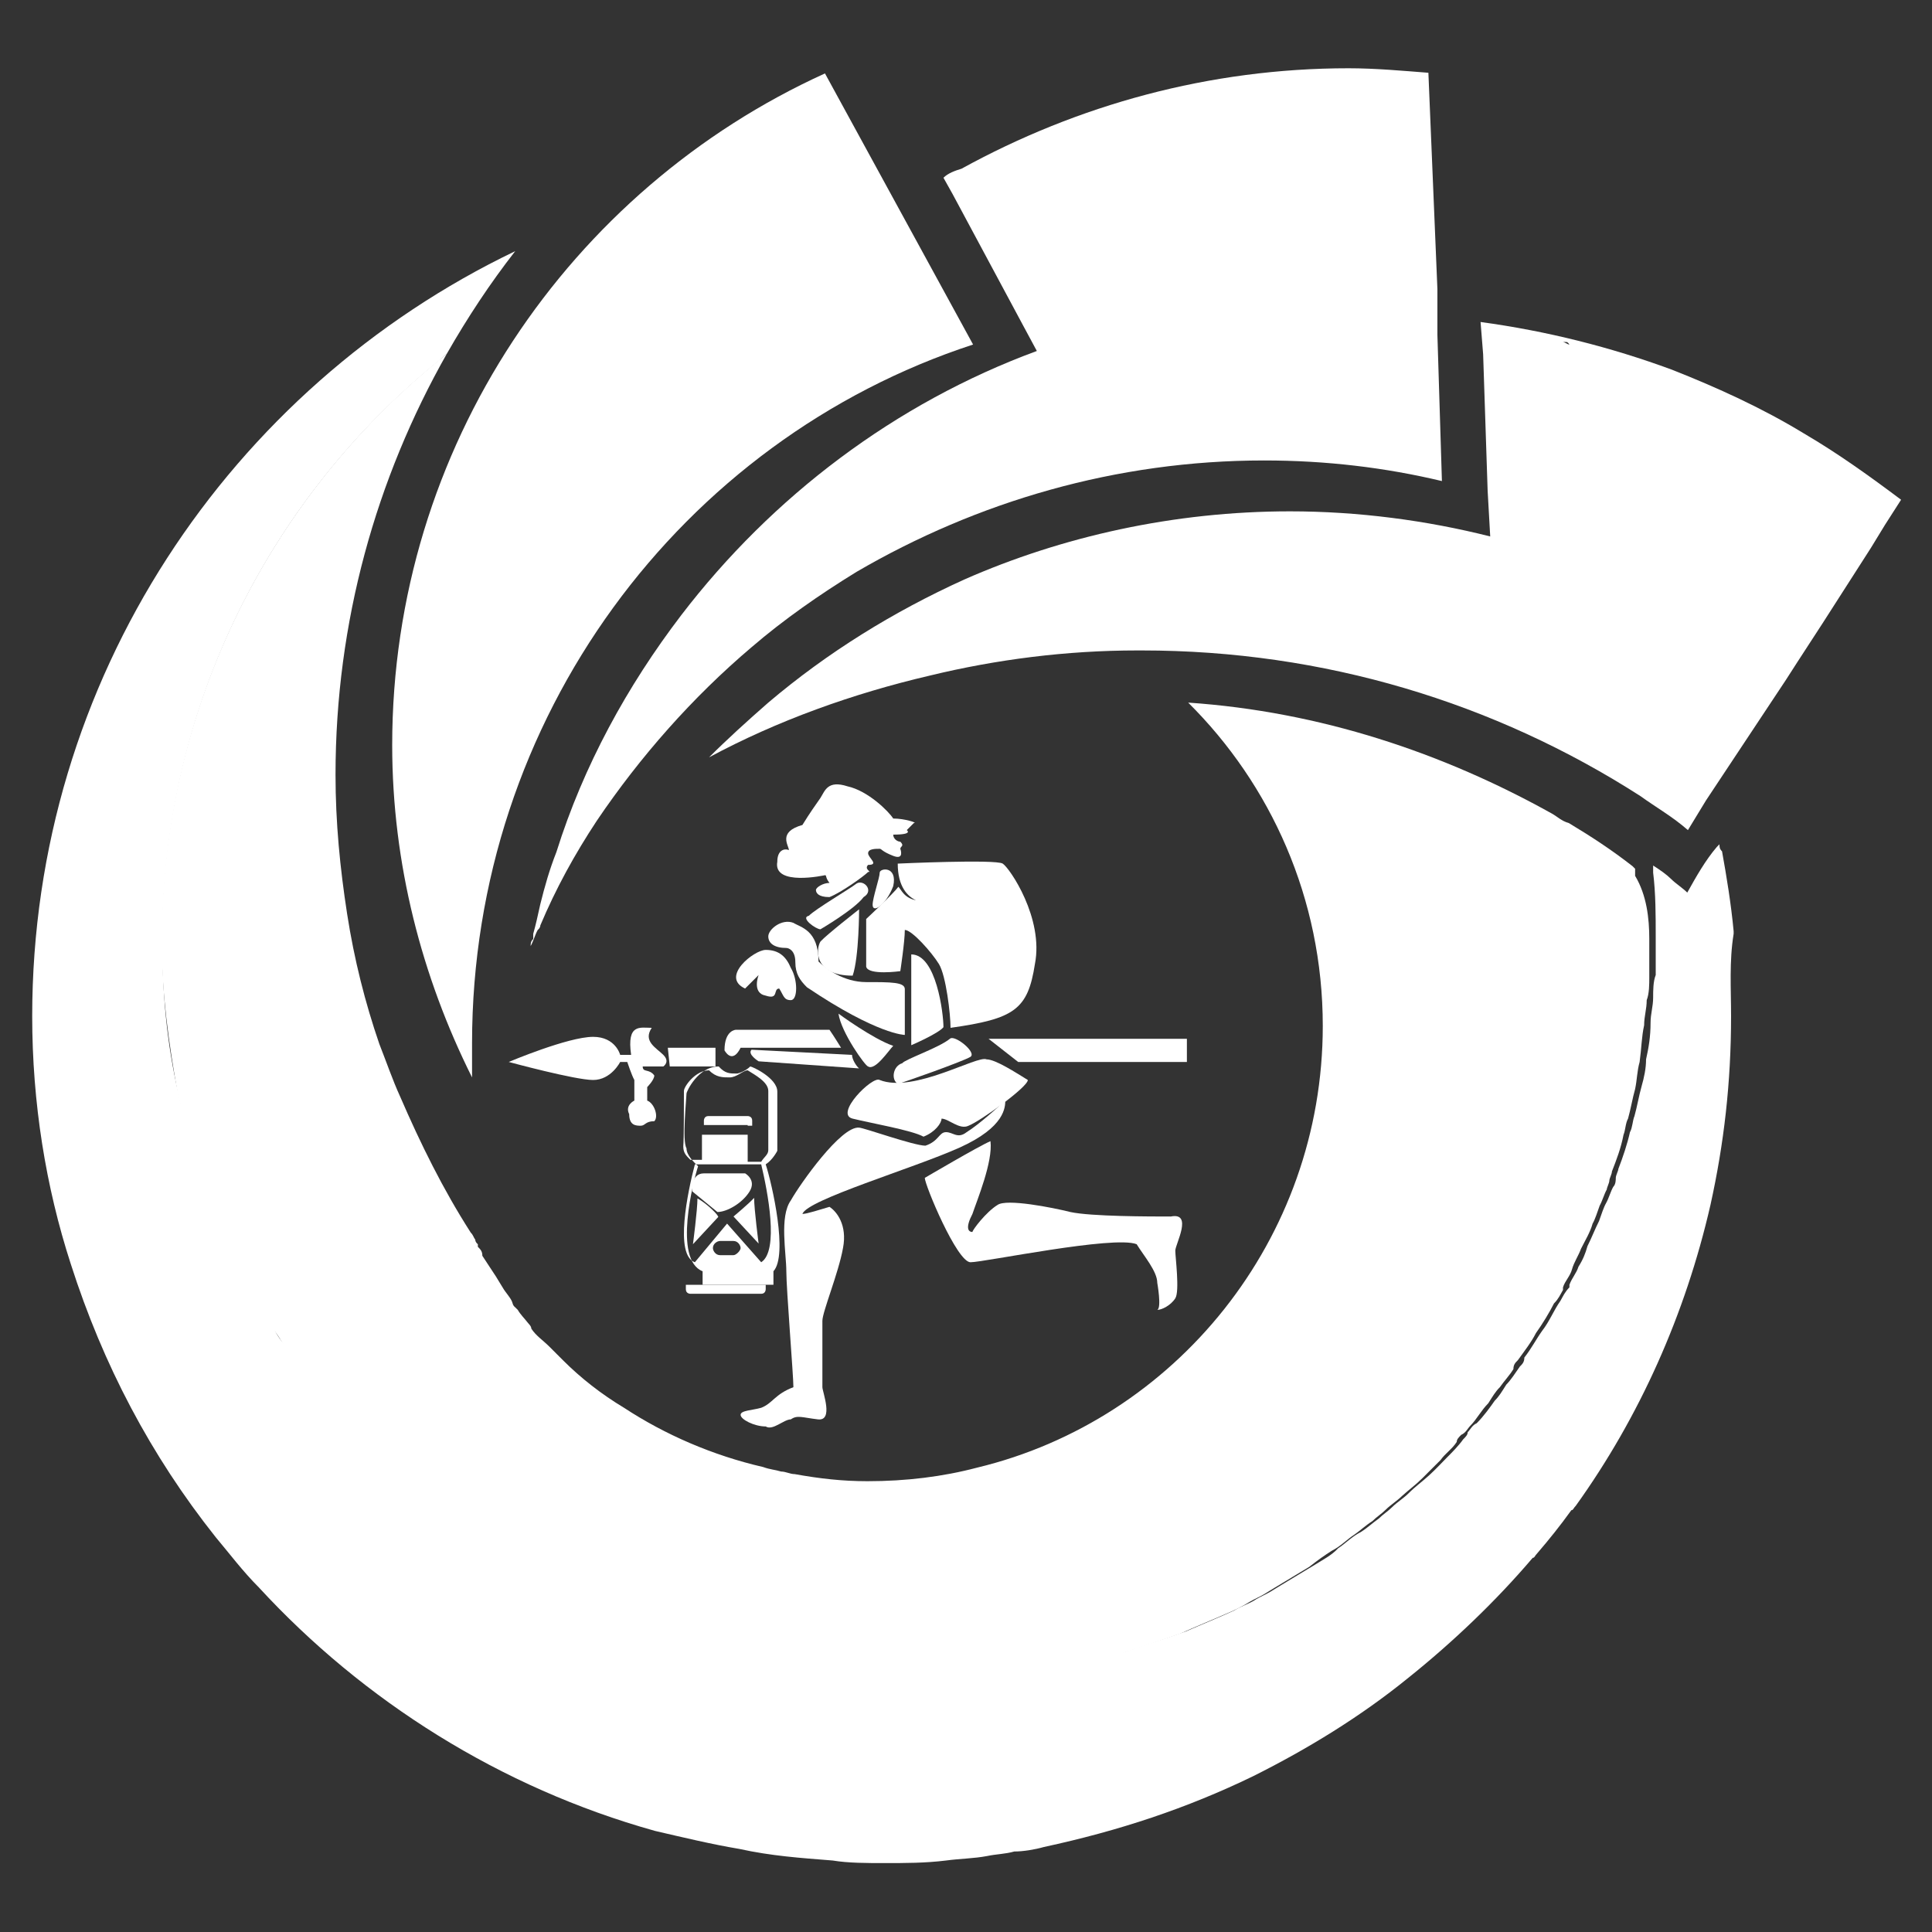 <?xml version="1.0" encoding="utf-8"?>
<!-- Generator: Adobe Illustrator 26.0.3, SVG Export Plug-In . SVG Version: 6.00 Build 0)  -->
<svg version="1.1" id="Layer_1" xmlns="http://www.w3.org/2000/svg" xmlns:xlink="http://www.w3.org/1999/xlink" x="0px" y="0px"
	 viewBox="0 0 30 30" style="enable-background:new 0 0 30 30;" xml:space="preserve">
<rect x="0" y="0" width="30" height="30" fill="#333333" stroke="none"/>
<style type="text/css">
	.st0{fill:#FFFFFF;}
</style>
<g>
	<g>
		<path class="st0" d="M26.88,15.78c0,1.03-0.11,1.98-0.32,2.93l0,0c-0.39,1.7-1.1,3.29-2.09,4.67c-0.04,0.04-0.04,0.07-0.07,0.07
			c-0.18,0.25-0.35,0.46-0.53,0.67l0,0c-0.04,0.04-0.04,0.07-0.07,0.07c-0.57,0.67-1.24,1.31-1.94,1.87c-0.74,0.6-1.56,1.1-2.4,1.52
			c-1.03,0.5-2.09,0.85-3.25,1.1c-0.14,0.04-0.32,0.07-0.46,0.07c-0.14,0.04-0.28,0.04-0.42,0.07c-0.21,0.04-0.42,0.04-0.64,0.07
			c-0.32,0.04-0.64,0.04-0.95,0.04c-0.28,0-0.57,0-0.81-0.04c-0.5-0.04-0.95-0.07-1.45-0.18c-0.42-0.07-0.88-0.18-1.31-0.28
			c-2.4-0.67-4.53-2.02-6.15-3.78c-0.25-0.25-0.46-0.53-0.67-0.78C2.34,22.6,1.6,21.19,1.1,19.63c-0.39-1.2-0.6-2.51-0.6-3.85
			C0.5,10.54,3.58,6.02,8,3.9c-0.39,0.5-0.74,1.03-1.06,1.59C6.9,5.52,6.87,5.56,6.83,5.59c-2.62,2.12-4.31,5.37-4.31,9.02
			c0,0.81,0.07,1.59,0.25,2.37c0,0.07,0.04,0.11,0.04,0.18c0.04,0.11,0.07,0.25,0.07,0.35c0.04,0.11,0.07,0.21,0.11,0.35
			c0.11,0.35,0.21,0.67,0.35,0.99c0.04,0.07,0.07,0.18,0.11,0.25c0.07,0.18,0.14,0.32,0.21,0.5c0.11,0.21,0.21,0.39,0.32,0.57l0,0
			c0.07,0.14,0.18,0.28,0.25,0.42c0.07,0.14,0.14,0.25,0.25,0.35c0.04,0.07,0.07,0.11,0.11,0.18c0.07,0.11,0.18,0.25,0.25,0.35
			s0.14,0.21,0.25,0.32c0.07,0.11,0.14,0.18,0.21,0.28c0.28,0.35,0.6,0.67,0.95,0.99c0.14,0.14,0.28,0.25,0.42,0.35
			c0.11,0.11,0.21,0.18,0.32,0.25c0.11,0.07,0.21,0.14,0.32,0.25c0.21,0.14,0.42,0.32,0.67,0.46c0.14,0.11,0.32,0.18,0.46,0.28
			c0.14,0.07,0.28,0.18,0.46,0.25c0.07,0.04,0.14,0.07,0.25,0.11c0.04,0.04,0.11,0.07,0.14,0.07c0,0,0.04,0,0.07,0.04
			c0.11,0.07,0.25,0.11,0.35,0.14l0,0c0.04,0.04,0.07,0.04,0.14,0.07c0.14,0.07,0.28,0.11,0.42,0.14c0.07,0.04,0.18,0.07,0.25,0.07
			l0,0c0.42,0.14,0.85,0.25,1.27,0.35c0.18,0.04,0.32,0.07,0.5,0.11c0.14,0.04,0.28,0.04,0.42,0.07c0.11,0,0.21,0.04,0.35,0.04l0,0
			h0.04c0.07,0,0.14,0,0.18,0c0.07,0,0.11,0,0.18,0c0.04,0,0.04,0,0.07,0c0.04,0,0.07,0,0.11,0h0.04h0.07c0,0,0,0,0.04,0l0,0h0.07
			c0.11,0,0.21,0,0.32,0c1.13,0,2.23-0.18,3.29-0.46c0.32-0.11,0.64-0.21,0.95-0.32c0.25-0.11,0.5-0.21,0.74-0.32l0,0
			c0.11-0.07,0.25-0.11,0.35-0.18c0.07-0.04,0.14-0.07,0.21-0.11c0.07-0.04,0.11-0.07,0.18-0.11c0.18-0.11,0.35-0.21,0.53-0.32
			c0.11-0.07,0.25-0.14,0.35-0.25c0.11-0.07,0.21-0.18,0.35-0.25c0.11-0.07,0.18-0.14,0.28-0.21c0.07-0.07,0.14-0.11,0.21-0.18
			c0.07-0.07,0.18-0.14,0.25-0.21c0.11-0.11,0.21-0.18,0.32-0.28s0.21-0.21,0.28-0.28c0.07-0.07,0.18-0.18,0.25-0.28
			c0.04-0.04,0.07-0.07,0.07-0.11c0.04-0.04,0.07-0.11,0.14-0.14c0.11-0.11,0.21-0.25,0.28-0.35c0.07-0.07,0.11-0.14,0.18-0.25l0,0
			l0,0l0,0c0.07-0.07,0.14-0.18,0.21-0.28c0.04-0.04,0.07-0.07,0.07-0.14c0.11-0.14,0.18-0.28,0.28-0.42
			c0.11-0.14,0.18-0.32,0.28-0.46c0.04-0.07,0.07-0.14,0.14-0.21l0,0c0,0,0,0,0-0.04c0.04-0.11,0.11-0.18,0.14-0.28
			c0.07-0.11,0.11-0.21,0.14-0.32c0.07-0.14,0.11-0.25,0.18-0.39c0.04-0.11,0.07-0.21,0.11-0.28c0.04-0.07,0.07-0.18,0.11-0.25
			c0.04-0.04,0.04-0.11,0.04-0.14c0-0.04,0.04-0.11,0.04-0.14c0.07-0.18,0.14-0.39,0.18-0.57c0.04-0.07,0.04-0.18,0.07-0.25
			c0.04-0.14,0.07-0.32,0.11-0.46c0.04-0.14,0.07-0.28,0.07-0.42c0.04-0.18,0.07-0.35,0.07-0.57c0-0.14,0.04-0.25,0.04-0.39
			c0-0.11,0-0.25,0.04-0.35c0-0.11,0-0.18,0-0.28c0-0.04,0-0.04,0-0.07c0-0.07,0-0.18,0-0.25c0-0.32,0-0.67-0.04-0.99
			c0-0.04,0-0.07,0-0.11l0,0c0.11,0.07,0.21,0.14,0.28,0.21c0.07,0.07,0.18,0.14,0.25,0.21l0,0c0.14-0.25,0.28-0.5,0.46-0.71
			l0.04-0.04c0,0.04,0,0.07,0.04,0.11c0.07,0.39,0.14,0.81,0.18,1.24v0.04C26.85,14.93,26.88,15.35,26.88,15.78z"/>
		<path class="st0" d="M25.61,14.58c0,0.07,0,0.18,0,0.25c0,0.04,0,0.04,0,0.07c0,0.11,0,0.18,0,0.28s0,0.25-0.04,0.35
			c0,0.14-0.04,0.25-0.04,0.39c-0.04,0.18-0.04,0.35-0.07,0.57c-0.04,0.14-0.04,0.28-0.07,0.42c-0.04,0.14-0.07,0.32-0.11,0.46
			c-0.04,0.07-0.04,0.18-0.07,0.25c-0.04,0.21-0.11,0.39-0.18,0.57c0,0.04-0.04,0.11-0.04,0.14c0,0.04-0.04,0.11-0.04,0.14
			c-0.04,0.07-0.07,0.18-0.11,0.25c-0.04,0.11-0.07,0.21-0.11,0.28c-0.04,0.14-0.11,0.25-0.18,0.39c-0.04,0.11-0.11,0.21-0.14,0.32
			s-0.11,0.18-0.14,0.28v0.04l0,0c-0.04,0.07-0.07,0.14-0.14,0.21c-0.07,0.14-0.18,0.32-0.28,0.46c-0.07,0.14-0.18,0.28-0.28,0.42
			c-0.04,0.04-0.07,0.07-0.07,0.14c-0.07,0.11-0.14,0.18-0.21,0.28l0,0l0,0l0,0c-0.07,0.07-0.11,0.14-0.18,0.25
			c-0.11,0.11-0.18,0.25-0.28,0.35c-0.04,0.04-0.07,0.11-0.14,0.14c-0.04,0.04-0.07,0.07-0.07,0.11c-0.07,0.11-0.18,0.18-0.25,0.28
			c-0.11,0.11-0.21,0.21-0.28,0.28c-0.11,0.11-0.21,0.18-0.32,0.28c-0.07,0.07-0.18,0.14-0.25,0.21c-0.07,0.07-0.14,0.11-0.21,0.18
			c-0.11,0.07-0.18,0.14-0.28,0.21c-0.11,0.07-0.21,0.18-0.35,0.25c-0.11,0.07-0.21,0.14-0.35,0.25c-0.18,0.11-0.35,0.21-0.53,0.32
			c-0.07,0.04-0.11,0.07-0.18,0.11c-0.07,0.04-0.14,0.07-0.21,0.11c-0.11,0.07-0.25,0.14-0.35,0.18l0,0
			c-0.25,0.11-0.5,0.21-0.74,0.32c-0.32,0.11-0.6,0.21-0.95,0.32c-1.03,0.32-2.12,0.46-3.29,0.46c-0.11,0-0.21,0-0.32,0h-0.04l0,0
			l0,0h-0.04c-0.04,0-0.07,0-0.07,0c-0.04,0-0.07,0-0.11,0c-0.04,0-0.04,0-0.07,0c-0.07,0-0.11,0-0.18,0c-0.07,0-0.14,0-0.18,0
			h-0.04l0,0c-0.11,0-0.21-0.04-0.35-0.04s-0.28-0.04-0.42-0.07c-0.18-0.04-0.32-0.07-0.5-0.11c-0.42-0.07-0.85-0.21-1.27-0.35l0,0
			c-0.07-0.04-0.18-0.07-0.25-0.07c-0.14-0.04-0.28-0.11-0.42-0.14c-0.04,0-0.11-0.04-0.14-0.07l0,0c-0.11-0.04-0.25-0.11-0.35-0.14
			c-0.04,0-0.04,0-0.07-0.04c-0.07-0.04-0.11-0.04-0.14-0.07c-0.07-0.04-0.18-0.07-0.25-0.11c-0.14-0.07-0.28-0.14-0.46-0.25
			c-0.14-0.07-0.32-0.18-0.46-0.28c-0.21-0.14-0.46-0.28-0.67-0.46c-0.11-0.07-0.21-0.14-0.32-0.25c-0.11-0.07-0.21-0.18-0.32-0.25
			c-0.14-0.11-0.28-0.25-0.42-0.35c-0.07-0.07-0.11-0.11-0.18-0.18c-0.07-0.07-0.14-0.14-0.21-0.21c-0.04-0.04-0.07-0.07-0.11-0.11
			c-0.07-0.07-0.14-0.18-0.21-0.25s-0.18-0.18-0.25-0.28s-0.14-0.18-0.21-0.28s-0.18-0.21-0.25-0.32c-0.11-0.11-0.18-0.25-0.25-0.35
			c-0.04-0.07-0.07-0.11-0.11-0.18c-0.07-0.11-0.14-0.25-0.25-0.35c-0.07-0.14-0.18-0.28-0.25-0.42l0,0
			c-0.11-0.18-0.21-0.39-0.32-0.57c-0.07-0.18-0.14-0.32-0.21-0.5c-0.04-0.07-0.07-0.18-0.11-0.25c-0.14-0.32-0.25-0.67-0.35-0.99
			c-0.04-0.11-0.07-0.21-0.11-0.35C2.84,17.4,2.8,17.26,2.8,17.16c0-0.07-0.04-0.11-0.04-0.18c-0.14-0.78-0.25-1.56-0.25-2.37
			c0-3.64,1.7-6.9,4.31-9.02C6.87,5.56,6.9,5.52,6.94,5.49c-1.1,1.94-1.73,4.17-1.73,6.54c0,0.74,0.07,1.45,0.18,2.16
			s0.28,1.38,0.5,2.02c0.11,0.28,0.21,0.57,0.32,0.81c0.32,0.74,0.67,1.45,1.1,2.12c0.04,0.04,0.04,0.07,0.07,0.11
			c0,0.04,0.04,0.07,0.04,0.07l0,0c0,0,0,0,0,0.04l0,0c0.04,0.04,0.07,0.07,0.07,0.14l0,0l0,0c0.07,0.11,0.14,0.21,0.21,0.32l0,0
			c0.04,0.07,0.07,0.11,0.11,0.18l0,0c0.04,0.07,0.11,0.14,0.14,0.21l0,0C7.96,20.23,7.96,20.27,8,20.3c0,0,0,0,0.04,0.04l0,0l0,0
			l0,0l0,0l0,0l0,0l0,0c0.04,0.07,0.11,0.14,0.14,0.18s0.07,0.07,0.07,0.11l0,0c0.07,0.11,0.18,0.18,0.28,0.28
			c0.07,0.07,0.14,0.14,0.21,0.21l0,0c0.28,0.28,0.6,0.53,0.95,0.74l0,0c0.64,0.42,1.38,0.74,2.16,0.92l0,0
			c0.11,0.04,0.18,0.04,0.28,0.07c0.07,0,0.14,0.04,0.21,0.04c0.39,0.07,0.74,0.11,1.13,0.11c0.6,0,1.17-0.07,1.7-0.21
			c3.08-0.74,5.37-3.54,5.37-6.86c0-1.98-0.81-3.75-2.09-5.02c2.05,0.14,3.96,0.78,5.66,1.73c0.07,0.04,0.14,0.11,0.25,0.14
			c0.35,0.21,0.67,0.42,0.99,0.67l0.04,0.04l0,0c0,0.04,0,0.07,0,0.11C25.57,13.9,25.61,14.26,25.61,14.58z"/>
		<path class="st0" d="M7.33,16.2c0,0.18,0,0.35,0,0.53c-0.78-1.56-1.24-3.32-1.24-5.16c0-4.63,2.76-8.63,6.72-10.43l2.3,4.21
			C10.58,6.83,7.33,11.15,7.33,16.2z"/>
		<path class="st0" d="M22.39,7.47c-0.88-0.21-1.8-0.32-2.76-0.32c-2.3,0-4.46,0.64-6.33,1.73l0,0c-0.57,0.35-1.13,0.74-1.63,1.17
			c-0.92,0.78-1.73,1.7-2.4,2.69c-0.35,0.53-0.64,1.06-0.88,1.63c0,0.04-0.04,0.07-0.04,0.07c-0.04,0.07-0.07,0.18-0.11,0.25
			c0-0.04,0-0.07,0.04-0.11l0,0V14.5c0.04-0.14,0.07-0.28,0.11-0.46c0.07-0.28,0.14-0.53,0.25-0.81c0.42-1.34,1.1-2.58,1.94-3.68
			l0,0c1.41-1.84,3.32-3.29,5.52-4.1l-0.21-0.39l0,0l-1.1-2.05l-0.14-0.25c0.07-0.07,0.18-0.11,0.28-0.14
			c1.8-0.99,3.85-1.56,6.01-1.56c0.42,0,0.85,0.04,1.24,0.07l0.14,3.36v0.39v0.32L22.39,7.47z"/>
		<path class="st0" d="M28.01,6.73c-0.64-0.39-1.34-0.71-2.05-0.99l0,0c-0.95-0.35-1.94-0.6-2.97-0.74l0.04,0.5l0.07,2.12l0.04,0.71
			c-0.99-0.25-2.05-0.39-3.11-0.39c-1.8,0-3.54,0.39-5.06,1.06l0,0c-1.1,0.5-2.12,1.13-3.04,1.91l0,0
			c-0.32,0.28-0.64,0.57-0.92,0.85c1.06-0.57,2.23-0.99,3.43-1.27l0,0c1.03-0.25,2.12-0.39,3.22-0.39h0.07
			c2.83,0,5.48,0.81,7.74,2.26c0.25,0.18,0.5,0.32,0.74,0.53l0.28-0.46l1.24-1.87l0.18-0.28l0.39-0.6l0.5-0.78l0.25-0.39l0.11-0.18
			l0.11-0.18l0.25-0.39C29.04,7.4,28.54,7.04,28.01,6.73z M24.26,5.31h0.04c0.04,0,0.04,0,0.07,0.04
			C24.34,5.35,24.3,5.31,24.26,5.31z"/>
	</g>
	<g>
		<path class="st0" d="M12.81,13.59c0,0-0.81,0.18-0.74-0.21c0-0.18,0.11-0.21,0.18-0.18c0-0.07-0.18-0.28,0.21-0.39
			c0.11-0.18,0.21-0.32,0.28-0.42c0.07-0.11,0.11-0.28,0.42-0.18c0.32,0.07,0.64,0.39,0.71,0.5c0.18,0,0.39,0.07,0.32,0.07
			c-0.07,0.07-0.11,0.11-0.11,0.11s0.11,0.07-0.21,0.07c0,0.07,0.07,0.11,0.11,0.11c0.07,0.07,0,0.07,0,0.11
			c0,0,0.07,0.18-0.11,0.11c-0.18-0.07-0.18-0.11-0.21-0.11c-0.07,0-0.18,0-0.18,0.07c0,0.07,0.18,0.18,0,0.18
			c-0.07,0.07,0.07,0.11,0,0.11c-0.07,0.07-0.42,0.32-0.6,0.39c-0.18,0-0.21-0.07-0.21-0.11c0-0.04,0.11-0.11,0.21-0.11
			C12.81,13.62,12.84,13.59,12.81,13.59"/>
		<path class="st0" d="M12.74,14.43c-0.07,0-0.32-0.18-0.18-0.21c0.11-0.11,0.64-0.42,0.74-0.5c0.11-0.07,0.28,0.11,0.11,0.21
			C13.27,14.12,12.74,14.43,12.74,14.43"/>
		<path class="st0" d="M13.55,14.05c0-0.11,0.11-0.42,0.11-0.5c0-0.07,0.28-0.11,0.21,0.21C13.76,14.05,13.55,14.19,13.55,14.05"/>
		<path class="st0" d="M13.94,13.41c0,0,1.52-0.07,1.63,0c0.11,0.07,0.64,0.85,0.5,1.56c-0.11,0.71-0.32,0.85-1.31,0.99
			c0-0.21-0.07-0.81-0.18-0.99c-0.11-0.18-0.42-0.53-0.53-0.53c0,0.18-0.07,0.64-0.07,0.64s-0.5,0.07-0.53-0.07
			c0-0.18,0-0.74,0-0.74s0.42-0.39,0.5-0.5c0.07,0.07,0.11,0.28,0.6,0.21C14.54,14.05,13.94,14.12,13.94,13.41"/>
		<path class="st0" d="M13.34,14.12c0,0-0.5,0.39-0.6,0.5c-0.07,0.11-0.11,0.53,0.5,0.53C13.34,14.86,13.34,14.12,13.34,14.12"/>
		<path class="st0" d="M12.21,14.72c-0.18,0-0.28-0.07-0.28-0.18s0.21-0.28,0.39-0.21c0.11,0.07,0.39,0.11,0.39,0.6
			c0.11,0.11,0.39,0.32,0.74,0.32c0.39,0,0.6,0,0.6,0.11v0.71c0,0-0.42,0-1.52-0.74c-0.11-0.11-0.18-0.21-0.18-0.39
			C12.35,14.75,12.24,14.72,12.21,14.72"/>
		<path class="st0" d="M11.89,14.75c-0.18,0-0.71,0.42-0.32,0.6c0.11-0.11,0.21-0.21,0.21-0.21s-0.11,0.28,0.11,0.32
			c0.21,0.07,0.11-0.11,0.21-0.11c0.07,0.11,0.07,0.18,0.18,0.18s0.11-0.32,0-0.5C12.21,14.86,12.1,14.75,11.89,14.75"/>
		<path class="st0" d="M14.15,14.82v1.41c0,0,0.42-0.18,0.5-0.28C14.65,15.74,14.54,14.82,14.15,14.82"/>
		<path class="st0" d="M13.02,15.74c0,0,0.53,0.39,0.85,0.5c-0.07,0.07-0.28,0.39-0.39,0.32C13.44,16.56,13.06,16.03,13.02,15.74"/>
		<polygon class="st0" points="11.11,16.56 10.4,16.56 10.37,16.27 11.11,16.27 		"/>
		<polygon class="st0" points="15.81,16.49 18.43,16.49 18.43,16.13 15.35,16.13 		"/>
		<path class="st0" d="M14.75,16.13c0.07-0.07,0.42,0.21,0.32,0.28c-0.11,0.07-1.1,0.42-1.13,0.42c-0.11-0.07-0.07-0.28,0.07-0.32
			C14.05,16.45,14.58,16.27,14.75,16.13"/>
		<path class="st0" d="M13.66,16.77c-0.11-0.07-0.71,0.53-0.42,0.6c0.28,0.07,0.92,0.18,1.1,0.28c0.18-0.07,0.28-0.21,0.28-0.28
			c0.11,0,0.28,0.18,0.42,0.11c0.18-0.07,0.92-0.6,0.92-0.71c-0.18-0.11-0.5-0.32-0.64-0.32C15.18,16.38,14.19,16.98,13.66,16.77"/>
		<path class="st0" d="M13.34,17.51c0.07,0,0.85,0.28,1.03,0.28c0.21-0.07,0.21-0.21,0.32-0.21c0.11,0,0.18,0.11,0.32,0
			c0.18-0.11,0.53-0.42,0.6-0.5c0,0.11,0,0.42-0.71,0.74c-0.71,0.32-2.37,0.81-2.44,1.03c0.07,0,0.28-0.07,0.42-0.11
			c0.11,0.07,0.28,0.28,0.21,0.64c-0.07,0.39-0.32,0.99-0.32,1.13c0,0.14,0,0.92,0,1.03c0,0.07,0.18,0.53-0.07,0.5
			s-0.32-0.07-0.42,0c-0.11,0-0.28,0.18-0.39,0.11c-0.18,0-0.39-0.11-0.39-0.18s0.18-0.07,0.32-0.11c0.18-0.07,0.21-0.21,0.5-0.32
			c0-0.18-0.11-1.52-0.11-1.8c0-0.28-0.11-0.85,0.07-1.1C12.42,18.39,13.06,17.48,13.34,17.51"/>
		<path class="st0" d="M14.36,18.29c0,0.11,0.5,1.31,0.71,1.31c0.21,0,2.23-0.42,2.58-0.28c0.11,0.18,0.32,0.42,0.32,0.6
			c0,0,0.07,0.39,0,0.42c0.07,0,0.21-0.07,0.28-0.18s0-0.64,0-0.74s0.28-0.6-0.07-0.53c-0.32,0-1.24,0-1.56-0.07
			c-0.28-0.07-0.99-0.21-1.13-0.11c-0.18,0.11-0.39,0.39-0.39,0.42c-0.07,0-0.11-0.07,0-0.28c0.07-0.21,0.32-0.81,0.28-1.13
			C15.21,17.79,14.36,18.29,14.36,18.29"/>
		<path class="st0" d="M13.23,16.38c0,0.07,0.07,0.18,0.11,0.21l-1.56-0.11c0,0-0.18-0.11-0.11-0.18L13.23,16.38z"/>
		<path class="st0" d="M11.5,16.27h1.56c0,0-0.11-0.18-0.18-0.28c-0.28,0-1.45,0-1.45,0s-0.18,0-0.18,0.32
			C11.29,16.38,11.39,16.49,11.5,16.27"/>
		<path class="st0" d="M9.98,16.56h0.32c0,0,0.11-0.07,0-0.18s-0.32-0.21-0.18-0.42c-0.18,0-0.39-0.07-0.32,0.42H9.63
			c0,0-0.07-0.28-0.42-0.28c-0.39,0-1.31,0.39-1.31,0.39s1.03,0.28,1.31,0.28c0.28,0,0.42-0.28,0.42-0.28h0.11
			c0,0,0.07,0.21,0.11,0.28c0,0.11,0,0.32,0,0.32S9.7,17.16,9.77,17.3c0,0.18,0.11,0.18,0.18,0.18c0.07,0,0.07-0.07,0.21-0.07
			c0.07-0.07,0-0.28-0.11-0.32c0-0.11,0-0.21,0-0.21s0.11-0.11,0.11-0.18C10.08,16.59,9.98,16.66,9.98,16.56"/>
		<path class="st0" d="M11.89,18.08L11.89,18.08c0.11-0.07,0.18-0.21,0.18-0.21l0,0l0,0c0,0,0-0.71,0-0.92s-0.39-0.39-0.42-0.39l0,0
			l0,0c-0.07,0.07-0.18,0.11-0.21,0.11c-0.11,0-0.18,0-0.28-0.11l0,0l0,0c-0.32,0-0.5,0.39-0.5,0.42l0,0c0,0.07-0.07,0.74,0,0.85
			c0,0.11,0.11,0.21,0.18,0.28c-0.07,0.21-0.39,1.45,0.07,1.63v0.21h1.1v-0.21C12.24,19.49,11.99,18.39,11.89,18.08 M10.62,16.94
			c0-0.07,0.18-0.32,0.39-0.32c0.11,0.11,0.21,0.11,0.32,0.11c0.11,0,0.21-0.11,0.28-0.11c0.11,0.07,0.32,0.18,0.32,0.32
			c0,0.21,0,0.85,0,0.92c0,0.07-0.07,0.11-0.11,0.18h-0.21v-0.42H10.9v0.39h-0.18c-0.07-0.07-0.11-0.11-0.11-0.21
			C10.62,17.69,10.62,17.19,10.62,16.94 M11.39,19.49h-0.21c-0.07,0-0.11-0.07-0.11-0.11c0-0.07,0.07-0.11,0.11-0.11h0.21
			c0.07,0,0.11,0.07,0.11,0.11S11.43,19.49,11.39,19.49 M11.82,19.6L11.29,19l-0.5,0.6l0,0c-0.32-0.11-0.11-1.1,0-1.52h1.03
			C11.92,18.5,12.1,19.42,11.82,19.6"/>
		<path class="st0" d="M11.64,18.5c0.11-0.18-0.07-0.28-0.07-0.28h-0.64c-0.21,0-0.18,0.28-0.18,0.28l0.39,0.32
			C11.29,18.82,11.53,18.68,11.64,18.5"/>
		<path class="st0" d="M11.39,18.89l0.39,0.42c0,0-0.07-0.53-0.07-0.71C11.64,18.68,11.39,18.89,11.39,18.89"/>
		<path class="st0" d="M10.83,18.61c0,0.18-0.07,0.71-0.07,0.71l0.39-0.42C11.18,18.89,10.97,18.68,10.83,18.61"/>
		<path class="st0" d="M11.61,17.48h0.07V17.4c0-0.07-0.07-0.07-0.07-0.07H11c-0.07,0-0.07,0.07-0.07,0.07v0.07H11H11.61z"/>
		<path class="st0" d="M10.72,19.95h-0.07v0.07c0,0.07,0.07,0.07,0.07,0.07h1.1c0.07,0,0.07-0.07,0.07-0.07v-0.07h-0.07H10.72z"/>
	</g>
</g>
</svg>
